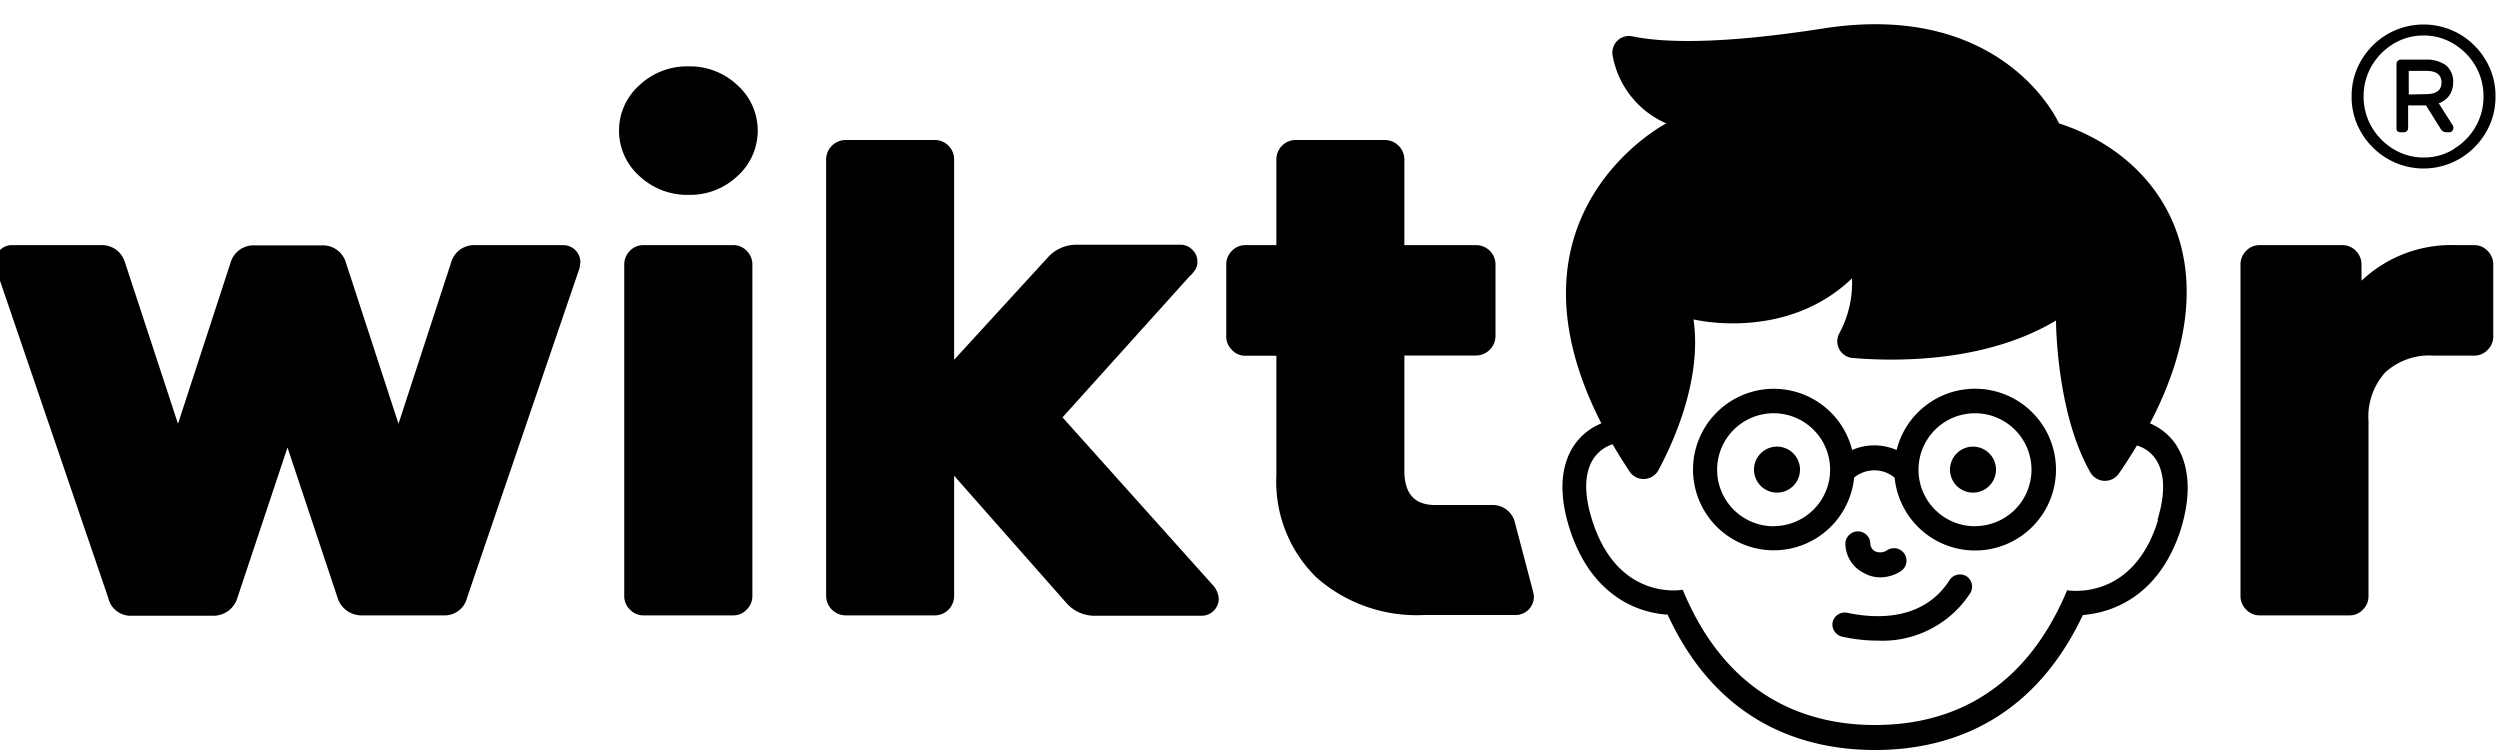 <svg id="Layer_1" data-name="Layer 1" xmlns="http://www.w3.org/2000/svg" viewBox="0 0 200 60"><title>wiktor-logo-black</title><path d="M45.08,19.61H38A1.9,1.9,0,0,0,36.09,21L31.88,33.9,27.67,21a1.92,1.92,0,0,0-1.94-1.37H20.38A1.91,1.91,0,0,0,18.45,21L14.24,33.9,10,21A1.91,1.91,0,0,0,8.1,19.61H1a1.31,1.31,0,0,0-1,.4,1.34,1.34,0,0,0-.4,1l.06.45,9,26.37a1.83,1.83,0,0,0,1.87,1.43h6.49A2,2,0,0,0,19,47.8l4-12,4,12A2,2,0,0,0,29,49.23h6.49a1.84,1.84,0,0,0,1.88-1.43l9-26.37.06-.45a1.37,1.37,0,0,0-1.36-1.37Z"/><path d="M58.65,19.61H51.48a1.47,1.47,0,0,0-1.08.45,1.52,1.52,0,0,0-.46,1.09V47.69a1.48,1.48,0,0,0,.46,1.08,1.44,1.44,0,0,0,1.08.46h7.17a1.44,1.44,0,0,0,1.08-.46,1.48,1.48,0,0,0,.46-1.08V21.15a1.52,1.52,0,0,0-.46-1.09A1.47,1.47,0,0,0,58.65,19.61Z"/><path d="M85,33.39,95.16,22.11a2.46,2.46,0,0,0,.51-.62,1.07,1.07,0,0,0,.12-.51,1.3,1.3,0,0,0-.4-1,1.31,1.31,0,0,0-1-.4H86.06a3.05,3.05,0,0,0-2.22,1l-7.51,8.2v-16A1.55,1.55,0,0,0,74.8,11.2H67.63a1.57,1.57,0,0,0-1.54,1.54V47.69a1.57,1.57,0,0,0,1.54,1.54H74.8a1.55,1.55,0,0,0,1.53-1.54V38.06l9,10.2a3,3,0,0,0,2.33,1h8.48a1.37,1.37,0,0,0,1.36-1.37A1.78,1.78,0,0,0,97,46.78Z"/><path d="M199,20.06a1.47,1.47,0,0,0-1.08-.45h-1.44a10.44,10.44,0,0,0-7.56,2.85V21.15a1.52,1.52,0,0,0-.46-1.09,1.47,1.47,0,0,0-1.08-.45h-6.6a1.47,1.47,0,0,0-1.08.45,1.52,1.52,0,0,0-.46,1.09V47.69a1.48,1.48,0,0,0,.46,1.08,1.44,1.44,0,0,0,1.08.46h7.17a1.44,1.44,0,0,0,1.08-.46,1.47,1.47,0,0,0,.45-1.08v-14a5.29,5.29,0,0,1,1.34-3.9,5.25,5.25,0,0,1,3.9-1.34h3.2A1.44,1.44,0,0,0,199,28a1.48,1.48,0,0,0,.46-1.08V21.15A1.52,1.52,0,0,0,199,20.06Z"/><path d="M55.07,5.31a5.55,5.55,0,0,0-3.92,1.51,4.86,4.86,0,0,0,0,7.26,5.58,5.58,0,0,0,3.94,1.51A5.5,5.5,0,0,0,59,14.08a4.88,4.88,0,0,0,0-7.26A5.53,5.53,0,0,0,55.07,5.31Z"/><path d="M121.18,41.75a1.82,1.82,0,0,0-1.76-1.35H114.8c-1.64,0-2.45-.91-2.45-2.74V28.44h5.75a1.57,1.57,0,0,0,1.54-1.54V21.15a1.55,1.55,0,0,0-1.54-1.54h-5.75V12.74a1.57,1.57,0,0,0-1.54-1.54h-7.16a1.55,1.55,0,0,0-1.54,1.54v6.87H99.64a1.47,1.47,0,0,0-1.08.45,1.52,1.52,0,0,0-.46,1.09V26.9A1.48,1.48,0,0,0,98.56,28a1.44,1.44,0,0,0,1.08.46h2.47V38a10.72,10.72,0,0,0,3.21,8.2,12.11,12.11,0,0,0,8.62,3h7.32a1.45,1.45,0,0,0,1.4-1.82Z"/><path d="M174,35.46a4.71,4.71,0,0,0-2-1.59h0c6.75-12.91.81-21.38-7.28-24,0,0-4.36-9.87-18.88-7.59-8.78,1.37-13.15,1.07-15.23.63a1.33,1.33,0,0,0-1.59,1.58,7.32,7.32,0,0,0,4.28,5.38s-13.81,7.17-5.19,24h0a4.79,4.79,0,0,0-2.07,1.6c-.83,1.12-1.59,3.2-.51,6.7,1.83,5.89,6,6.9,7.88,7C137.52,58.09,144.62,60,150,60s12.43-1.91,16.63-10.8c1.89-.14,6.06-1.15,7.88-7C175.55,38.66,174.78,36.59,174,35.46Zm-1.35,6.12c-2,6.61-7.28,5.64-7.28,5.64C161.48,56.52,154.54,58,150,58s-11.54-1.52-15.38-10.82c0,0-5.22,1-7.27-5.64-1.16-3.73.09-5.49,1.66-6,.41.72.87,1.44,1.36,2.19a1.35,1.35,0,0,0,2.3-.11c1.38-2.57,3.48-7.44,2.81-12.07,0,0,7.35,1.83,12.68-3.28a8.49,8.49,0,0,1-1,4.37,1.34,1.34,0,0,0,1.06,2c3.59.3,10.69.34,16.26-3,0,0,0,7.37,2.76,12.17a1.35,1.35,0,0,0,2.28.06c.52-.76,1-1.5,1.43-2.23C172.5,36.09,173.75,37.85,172.6,41.58Z"/><path d="M158,31.1A6.46,6.46,0,0,0,151.73,36a4.54,4.54,0,0,0-1.78-.37,4.47,4.47,0,0,0-1.78.37,6.46,6.46,0,1,0,.16,2.21,2.54,2.54,0,0,1,3.24,0A6.47,6.47,0,1,0,158,31.1Zm-16.11,11a4.52,4.52,0,1,1,4.52-4.52A4.52,4.52,0,0,1,141.89,42.09Zm16.11,0a4.52,4.52,0,1,1,4.52-4.52A4.52,4.52,0,0,1,158,42.09Z"/><path d="M142.11,35.73A1.84,1.84,0,1,0,144,37.57,1.84,1.84,0,0,0,142.11,35.73Z"/><path d="M157.84,35.73a1.84,1.84,0,1,0,1.84,1.84A1.84,1.84,0,0,0,157.84,35.73Z"/><path d="M149.11,45.84a2.68,2.68,0,0,0,1.31.35,3.1,3.1,0,0,0,1.62-.48A1,1,0,1,0,151,44a1,1,0,0,1-1,.1.71.71,0,0,1-.37-.59,1,1,0,1,0-2,0A2.65,2.65,0,0,0,149.11,45.84Z"/><path d="M157.32,46.1a1,1,0,0,0-1.35.3c-2.14,3.36-6.06,3.08-8.2,2.62a1,1,0,0,0-1.16.75,1,1,0,0,0,.75,1.16,13.1,13.1,0,0,0,2.85.32,8.38,8.38,0,0,0,7.41-3.8A1,1,0,0,0,157.32,46.1Z"/><path d="M191,12.7a5.87,5.87,0,0,1-2.1-2.1,5.55,5.55,0,0,1-.77-2.88,5.56,5.56,0,0,1,.77-2.89,5.87,5.87,0,0,1,2.1-2.1,5.79,5.79,0,0,1,5.77,0,5.87,5.87,0,0,1,2.1,2.1,5.56,5.56,0,0,1,.77,2.89,5.55,5.55,0,0,1-.77,2.88,5.87,5.87,0,0,1-2.1,2.1,5.73,5.73,0,0,1-5.77,0Zm5.28-.77a5,5,0,0,0,1.76-1.78,4.8,4.8,0,0,0,.64-2.43,4.81,4.81,0,0,0-.64-2.44,5,5,0,0,0-1.76-1.78,4.55,4.55,0,0,0-2.39-.66,4.62,4.62,0,0,0-2.41.66,5.06,5.06,0,0,0-1.75,1.78,4.81,4.81,0,0,0-.64,2.44,4.8,4.8,0,0,0,.64,2.43,5.06,5.06,0,0,0,1.75,1.78,4.63,4.63,0,0,0,2.41.67A4.56,4.56,0,0,0,196.31,11.93Zm-4.46-1.4a.36.36,0,0,1-.1-.25V5.12a.36.36,0,0,1,.1-.25.34.34,0,0,1,.26-.1h2a2.62,2.62,0,0,1,1.58.44,1.68,1.68,0,0,1,.59,1.42,1.78,1.78,0,0,1-.3,1,1.75,1.75,0,0,1-.85.63l1.1,1.74a.37.37,0,0,1,.07.23.36.36,0,0,1-.09.24.33.33,0,0,1-.26.11h-.23a.51.51,0,0,1-.46-.31l-1.15-1.84h-1.43v1.8a.32.32,0,0,1-.1.25.3.3,0,0,1-.25.1h-.27A.34.34,0,0,1,191.85,10.53Zm2.27-3q1.23,0,1.23-.93t-1.23-.93h-1.39V7.56Z"/></svg>